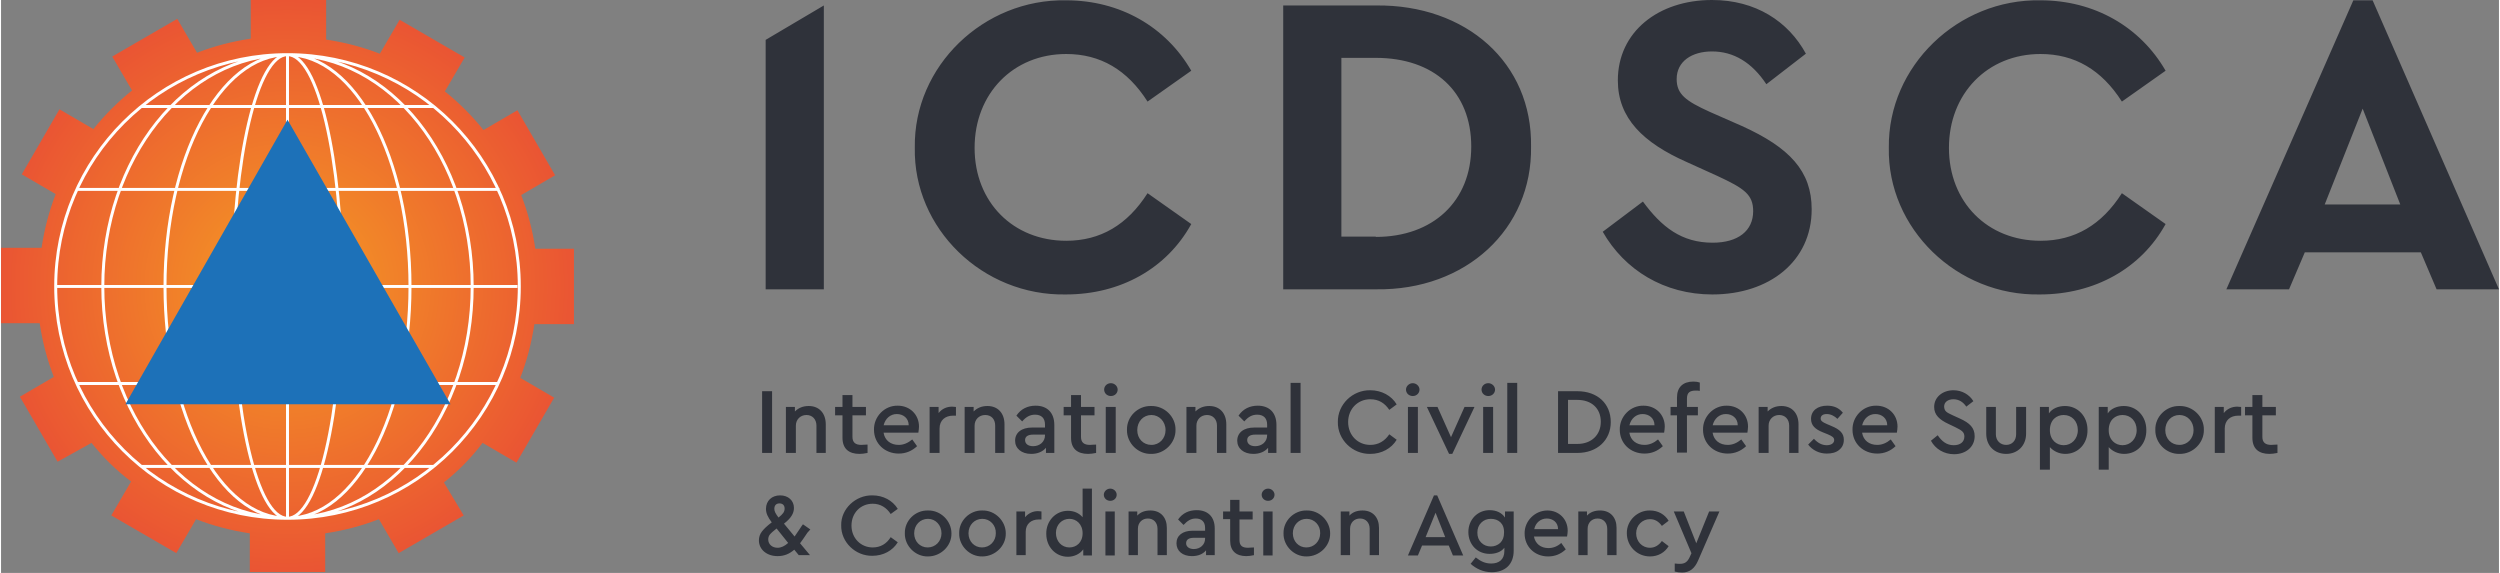 <svg width="240" height="55" viewBox="0 0 218 50" fill="none"
    xmlns="http://www.w3.org/2000/svg">
    <rect x="0" y="0" width="218" height="50" fill="#808080" stroke="none"/>
    <path d="M92.961 0.028C97.646 0.028 101.658 2.329 103.874 6.172L100.059 8.865C98.291 6.088 95.934 4.713 92.961 4.713C88.332 4.713 84.965 8.164 84.965 12.905C84.965 17.646 88.332 21.013 92.961 21.013C95.934 21.013 98.291 19.638 100.059 16.861L103.874 19.554C101.742 23.425 97.702 25.698 92.933 25.698C85.667 25.838 79.607 19.947 79.747 12.877C79.635 5.779 85.751 -0.112 92.961 0.028ZM111.898 0.477H120.005C127.861 0.393 133.64 5.471 133.528 12.793C133.64 19.975 127.861 25.361 120.005 25.249H111.898V0.477ZM119.977 20.676C124.971 20.676 128.309 17.562 128.309 12.793C128.309 7.996 125.055 5.05 119.977 5.05H116.975V20.648H119.977V20.676ZM143.291 17.59C144.918 19.806 146.657 21.181 149.378 21.181C151.595 21.181 152.913 20.143 152.913 18.432C152.913 16.973 152.128 16.44 149.771 15.346L147.106 14.139C143.319 12.456 141.102 10.324 141.102 7.014C141.102 2.777 144.637 0 149.322 0C153.11 0 155.971 1.852 157.514 4.685L154.064 7.35C152.801 5.443 151.202 4.489 149.322 4.489C147.555 4.489 146.236 5.358 146.236 6.901C146.236 8.22 147.022 8.809 149.126 9.763L151.931 10.997C156.083 12.877 158.019 14.925 158.019 18.264C158.019 22.808 154.316 25.698 149.35 25.698C145.142 25.698 141.691 23.566 139.784 20.227L143.291 17.59ZM177.994 0.028C182.679 0.028 186.691 2.329 188.907 6.172L185.092 8.865C183.324 6.088 180.968 4.713 177.994 4.713C173.365 4.713 169.999 8.164 169.999 12.905C169.999 17.646 173.365 21.013 177.994 21.013C180.968 21.013 183.324 19.638 185.092 16.861L188.907 19.554C186.775 23.425 182.707 25.698 177.938 25.698C170.7 25.838 164.612 19.947 164.752 12.877C164.668 5.779 170.784 -0.112 177.994 0.028ZM211.183 22.023H201.055L199.68 25.249H194.21L205.291 0.028H206.974L218 25.249H212.557L211.183 22.023ZM206.105 9.482L202.794 17.843H209.387L206.105 9.482ZM66.421 34.142H67.291V39.529H66.421V34.142ZM72.032 39.529H71.162V37.144C71.162 36.583 70.798 36.218 70.293 36.218C69.76 36.218 69.367 36.611 69.367 37.144V39.529H68.497V35.517H69.283V35.91C69.591 35.601 69.984 35.433 70.489 35.433C71.415 35.433 71.976 36.078 71.976 37.032V39.529H72.032ZM75.623 39.529C75.343 39.585 75.118 39.613 74.922 39.613C73.996 39.613 73.435 39.164 73.435 38.21V36.246H72.79V35.517H73.435V34.479H74.305V35.517H75.483V36.246H74.305V38.126C74.305 38.631 74.585 38.828 75.09 38.828C75.202 38.828 75.371 38.799 75.623 38.799V39.529ZM77.026 37.789C77.138 38.435 77.643 38.828 78.344 38.828C78.765 38.828 79.158 38.659 79.523 38.351L79.944 38.94C79.495 39.361 78.962 39.585 78.344 39.585C77.11 39.585 76.184 38.687 76.184 37.509C76.156 36.359 77.11 35.377 78.26 35.405C79.326 35.405 80.112 36.19 80.112 37.228C80.112 37.397 80.084 37.565 80.056 37.761H77.026V37.789ZM79.214 37.116C79.214 36.499 78.737 36.134 78.176 36.134C77.615 36.134 77.166 36.527 77.026 37.116H79.214ZM83.338 36.275H83.086C82.412 36.275 81.907 36.667 81.907 37.397V39.529H81.038V35.517H81.823V36.05C82.104 35.685 82.525 35.489 83.001 35.489C83.114 35.489 83.226 35.517 83.338 35.517V36.275ZM87.602 39.529H86.761V37.144C86.761 36.583 86.424 36.218 85.891 36.218C85.358 36.218 84.965 36.611 84.965 37.144V39.529H84.096V35.517H84.881V35.91C85.19 35.601 85.582 35.433 86.087 35.433C87.013 35.433 87.574 36.078 87.574 37.032V39.529H87.602ZM91.979 39.529H91.193V39.08C90.913 39.417 90.464 39.613 89.903 39.613C89.061 39.613 88.5 39.136 88.5 38.463C88.5 37.761 89.061 37.312 89.987 37.312H91.109V37.06C91.109 36.499 90.801 36.19 90.24 36.19C89.791 36.19 89.454 36.387 89.117 36.779L88.612 36.275C89.005 35.685 89.594 35.405 90.296 35.405C91.278 35.405 91.923 35.994 91.923 37.088V39.529H91.979ZM91.109 37.93H90.071C89.622 37.93 89.37 38.098 89.37 38.407C89.37 38.743 89.65 38.94 90.071 38.94C90.66 38.94 91.109 38.547 91.109 37.986V37.93ZM95.57 39.529C95.289 39.585 95.065 39.613 94.868 39.613C93.943 39.613 93.382 39.164 93.382 38.21V36.246H92.736V35.517H93.382V34.479H94.251V35.517H95.43V36.246H94.251V38.126C94.251 38.631 94.532 38.828 95.037 38.828C95.149 38.828 95.317 38.799 95.57 38.799V39.529ZM96.86 33.441C97.169 33.441 97.45 33.694 97.45 34.002C97.45 34.311 97.197 34.563 96.86 34.563C96.524 34.563 96.271 34.311 96.271 34.002C96.271 33.694 96.524 33.441 96.86 33.441ZM96.412 35.517H97.281V39.529H96.412V35.517ZM100.367 35.433C101.545 35.405 102.527 36.387 102.499 37.509C102.527 38.631 101.545 39.641 100.367 39.613C99.217 39.641 98.235 38.659 98.263 37.509C98.235 36.359 99.217 35.405 100.367 35.433ZM100.395 36.218C99.694 36.218 99.161 36.779 99.161 37.537C99.161 38.294 99.694 38.828 100.395 38.828C101.097 38.828 101.63 38.266 101.63 37.537C101.63 36.779 101.069 36.218 100.395 36.218ZM106.988 39.529H106.118V37.144C106.118 36.583 105.754 36.218 105.249 36.218C104.716 36.218 104.323 36.611 104.323 37.144V39.529H103.453V35.517H104.239V35.91C104.547 35.601 104.94 35.433 105.445 35.433C106.371 35.433 106.932 36.078 106.932 37.032V39.529H106.988ZM111.365 39.529H110.579V39.08C110.298 39.417 109.85 39.613 109.289 39.613C108.447 39.613 107.886 39.136 107.886 38.463C107.886 37.761 108.447 37.312 109.373 37.312H110.495V37.06C110.495 36.499 110.186 36.19 109.625 36.19C109.176 36.19 108.84 36.387 108.503 36.779L107.998 36.275C108.391 35.685 108.98 35.405 109.681 35.405C110.663 35.405 111.308 35.994 111.308 37.088V39.529H111.365ZM110.495 37.93H109.457C109.008 37.93 108.755 38.098 108.755 38.407C108.755 38.743 109.036 38.94 109.457 38.94C110.046 38.94 110.495 38.547 110.495 37.986V37.93ZM112.543 33.413H113.413V39.529H112.543V33.413ZM119.5 34.058C120.482 34.058 121.352 34.535 121.801 35.293L121.156 35.77C120.763 35.18 120.23 34.844 119.5 34.844C118.406 34.844 117.565 35.685 117.565 36.836C117.565 37.986 118.406 38.828 119.5 38.828C120.202 38.828 120.763 38.491 121.156 37.902L121.801 38.379C121.352 39.136 120.482 39.613 119.5 39.613C117.957 39.641 116.639 38.379 116.667 36.836C116.639 35.293 117.957 34.03 119.5 34.058ZM123.204 33.441C123.512 33.441 123.793 33.694 123.793 34.002C123.793 34.311 123.54 34.563 123.204 34.563C122.867 34.563 122.614 34.311 122.614 34.002C122.614 33.694 122.895 33.441 123.204 33.441ZM122.783 35.517H123.652V39.529H122.783V35.517ZM128.59 35.517L126.654 39.613H126.374L124.438 35.517H125.364L126.542 38.154L127.72 35.517H128.59ZM129.796 33.441C130.105 33.441 130.386 33.694 130.386 34.002C130.386 34.311 130.133 34.563 129.796 34.563C129.46 34.563 129.207 34.311 129.207 34.002C129.207 33.694 129.46 33.441 129.796 33.441ZM129.347 35.517H130.217V39.529H129.347V35.517ZM131.452 33.413H132.321V39.529H131.452V33.413ZM135.884 34.142H137.567C139.335 34.142 140.485 35.236 140.485 36.836C140.485 38.407 139.307 39.529 137.567 39.529H135.884V34.142ZM137.567 38.743C138.802 38.743 139.615 37.958 139.615 36.808C139.615 35.657 138.83 34.9 137.567 34.9H136.754V38.743H137.567ZM142.112 37.789C142.225 38.435 142.73 38.828 143.431 38.828C143.852 38.828 144.244 38.659 144.609 38.351L145.03 38.94C144.581 39.361 144.048 39.585 143.431 39.585C142.196 39.585 141.271 38.687 141.271 37.509C141.243 36.359 142.196 35.377 143.347 35.405C144.413 35.405 145.198 36.19 145.198 37.228C145.198 37.397 145.17 37.565 145.142 37.761H142.112V37.789ZM144.301 37.116C144.301 36.499 143.824 36.134 143.263 36.134C142.701 36.134 142.253 36.527 142.112 37.116H144.301ZM147.134 35.517H148.088V36.246H147.134V39.501H146.264V36.246H145.703V35.517H146.264V34.703C146.264 33.778 146.797 33.301 147.695 33.301C147.92 33.301 148.088 33.329 148.256 33.385V34.114C148.116 34.086 148.004 34.086 147.92 34.086C147.387 34.086 147.134 34.255 147.134 34.788V35.517ZM149.378 37.789C149.491 38.435 149.996 38.828 150.697 38.828C151.118 38.828 151.511 38.659 151.875 38.351L152.296 38.94C151.847 39.361 151.314 39.585 150.697 39.585C149.463 39.585 148.537 38.687 148.537 37.509C148.509 36.359 149.463 35.377 150.613 35.405C151.679 35.405 152.464 36.19 152.464 37.228C152.464 37.397 152.436 37.565 152.408 37.761H149.378V37.789ZM151.567 37.116C151.567 36.499 151.09 36.134 150.529 36.134C149.968 36.134 149.519 36.527 149.378 37.116H151.567ZM156.897 39.529H156.055V37.144C156.055 36.583 155.691 36.218 155.186 36.218C154.653 36.218 154.26 36.611 154.26 37.144V39.529H153.39V35.517H154.176V35.91C154.484 35.601 154.877 35.433 155.382 35.433C156.308 35.433 156.869 36.078 156.869 37.032V39.529H156.897ZM158.216 38.294C158.552 38.659 158.917 38.855 159.338 38.855C159.703 38.855 159.983 38.687 159.983 38.407C159.983 38.182 159.815 38.07 159.422 37.902L159.001 37.733C158.3 37.453 157.963 37.116 157.963 36.555C157.963 35.826 158.552 35.405 159.366 35.405C159.955 35.405 160.404 35.601 160.741 36.022L160.264 36.555C160.011 36.303 159.674 36.134 159.338 36.134C159.001 36.134 158.805 36.275 158.805 36.527C158.805 36.723 158.945 36.836 159.338 37.004L159.731 37.172C160.488 37.481 160.825 37.818 160.825 38.379C160.825 38.771 160.684 39.052 160.404 39.276C160.123 39.501 159.759 39.585 159.338 39.585C158.664 39.585 158.075 39.276 157.711 38.799L158.216 38.294ZM162.424 37.789C162.536 38.435 163.041 38.828 163.742 38.828C164.163 38.828 164.556 38.659 164.921 38.351L165.341 38.94C164.893 39.361 164.36 39.585 163.742 39.585C162.508 39.585 161.582 38.687 161.582 37.509C161.554 36.359 162.508 35.377 163.658 35.405C164.724 35.405 165.51 36.19 165.51 37.228C165.51 37.397 165.482 37.565 165.454 37.761H162.424V37.789ZM164.612 37.116C164.612 36.499 164.135 36.134 163.574 36.134C163.013 36.134 162.564 36.527 162.424 37.116H164.612ZM169.017 37.986C169.381 38.519 169.802 38.855 170.419 38.855C170.98 38.855 171.345 38.575 171.345 38.098C171.345 37.705 171.121 37.565 170.56 37.285L169.97 37.004C169.185 36.639 168.708 36.218 168.708 35.517C168.708 34.647 169.465 34.058 170.391 34.058C171.149 34.058 171.794 34.451 172.131 35.012L171.513 35.489C171.233 35.068 170.84 34.844 170.391 34.844C169.942 34.844 169.578 35.068 169.578 35.489C169.606 35.91 169.802 35.994 170.335 36.246L170.952 36.527C171.822 36.92 172.243 37.341 172.243 38.07C172.243 38.996 171.485 39.641 170.447 39.641C169.578 39.641 168.82 39.192 168.427 38.463L169.017 37.986ZM173.253 35.517H174.094V37.902C174.094 38.463 174.487 38.828 174.992 38.828C175.497 38.828 175.862 38.463 175.862 37.902V35.517H176.732V37.846C176.732 38.912 175.974 39.613 174.992 39.613C173.982 39.613 173.253 38.912 173.253 37.846V35.517ZM180.154 39.613C179.621 39.613 179.144 39.389 178.808 39.024V40.988H177.938V35.517H178.723V36.078C179.004 35.657 179.537 35.433 180.126 35.433C181.248 35.433 182.09 36.331 182.09 37.509C182.118 38.715 181.276 39.613 180.154 39.613ZM180.014 36.218C179.397 36.218 178.808 36.639 178.808 37.537C178.808 38.407 179.397 38.855 180.014 38.855C180.687 38.855 181.248 38.322 181.248 37.537C181.248 36.751 180.715 36.218 180.014 36.218ZM185.288 39.613C184.755 39.613 184.278 39.389 183.942 39.024V40.988H183.072V35.517H183.857V36.078C184.138 35.657 184.671 35.433 185.26 35.433C186.382 35.433 187.224 36.331 187.224 37.509C187.252 38.715 186.438 39.613 185.288 39.613ZM185.148 36.218C184.531 36.218 183.942 36.639 183.942 37.537C183.942 38.407 184.531 38.855 185.148 38.855C185.821 38.855 186.382 38.322 186.382 37.537C186.382 36.751 185.849 36.218 185.148 36.218ZM190.114 35.433C191.292 35.405 192.274 36.387 192.246 37.509C192.274 38.631 191.292 39.641 190.114 39.613C188.963 39.641 187.981 38.659 188.01 37.509C187.981 36.359 188.963 35.405 190.114 35.433ZM190.114 36.218C189.412 36.218 188.879 36.779 188.879 37.537C188.879 38.294 189.412 38.828 190.114 38.828C190.815 38.828 191.348 38.266 191.348 37.537C191.348 36.779 190.815 36.218 190.114 36.218ZM195.5 36.275H195.248C194.574 36.275 194.069 36.667 194.069 37.397V39.529H193.2V35.517H193.985V36.05C194.266 35.685 194.687 35.489 195.163 35.489C195.276 35.489 195.388 35.517 195.5 35.517V36.275ZM198.67 39.529C198.39 39.585 198.165 39.613 197.969 39.613C197.043 39.613 196.482 39.164 196.482 38.21V36.246H195.837V35.517H196.482V34.479H197.352V35.517H198.53V36.246H197.352V38.126C197.352 38.631 197.632 38.828 198.137 38.828C198.249 38.828 198.418 38.799 198.67 38.799V39.529ZM70.377 46.486C70.068 46.935 69.872 47.244 69.732 47.412L70.601 48.45H69.619L69.227 47.973C68.806 48.338 68.357 48.534 67.768 48.534C66.814 48.534 66.141 47.945 66.141 47.16C66.141 46.879 66.225 46.627 66.393 46.402C66.561 46.178 66.842 45.897 67.263 45.589C66.926 45.14 66.758 44.803 66.758 44.41C66.758 43.709 67.263 43.232 67.992 43.232C68.694 43.232 69.199 43.681 69.199 44.326C69.199 44.803 68.946 45.224 68.329 45.701L69.255 46.823C69.311 46.739 69.479 46.486 69.732 46.122C69.788 46.038 69.872 45.897 69.984 45.757L70.629 46.206L70.377 46.486ZM67.684 46.122C67.403 46.346 67.207 46.514 67.094 46.655C67.01 46.767 66.954 46.907 66.954 47.075C66.954 47.496 67.291 47.805 67.768 47.805C68.076 47.805 68.385 47.665 68.694 47.384L67.684 46.122ZM67.852 45.168C68.245 44.859 68.385 44.663 68.385 44.382C68.385 44.102 68.217 43.933 67.936 43.933C67.656 43.933 67.487 44.102 67.487 44.41C67.487 44.635 67.6 44.831 67.852 45.168ZM76.044 43.232C76.998 43.232 77.811 43.681 78.26 44.41L77.643 44.859C77.278 44.298 76.745 43.962 76.072 43.962C75.006 43.962 74.22 44.775 74.22 45.869C74.22 46.963 75.034 47.777 76.072 47.777C76.745 47.777 77.278 47.468 77.643 46.879L78.26 47.328C77.811 48.057 76.998 48.506 76.044 48.506C74.585 48.534 73.294 47.328 73.323 45.841C73.294 44.41 74.585 43.204 76.044 43.232ZM80.897 44.551C82.019 44.523 82.945 45.476 82.945 46.542C82.973 47.637 82.019 48.562 80.897 48.562C79.803 48.59 78.849 47.637 78.877 46.542C78.849 45.448 79.775 44.523 80.897 44.551ZM80.897 45.28C80.224 45.28 79.691 45.813 79.691 46.542C79.691 47.244 80.196 47.777 80.869 47.777C81.543 47.777 82.076 47.244 82.076 46.542C82.076 45.841 81.571 45.28 80.897 45.28ZM85.638 44.551C86.761 44.523 87.686 45.476 87.686 46.542C87.715 47.637 86.761 48.562 85.638 48.562C84.544 48.59 83.591 47.637 83.619 46.542C83.591 45.448 84.544 44.523 85.638 44.551ZM85.638 45.28C84.965 45.28 84.432 45.813 84.432 46.542C84.432 47.244 84.937 47.777 85.611 47.777C86.284 47.777 86.817 47.244 86.817 46.542C86.845 45.841 86.312 45.28 85.638 45.28ZM90.801 45.336H90.548C89.903 45.336 89.426 45.729 89.426 46.402V48.45H88.612V44.635H89.37V45.14C89.65 44.803 90.043 44.607 90.492 44.607C90.604 44.607 90.716 44.635 90.801 44.635V45.336ZM95.205 42.615V48.478H94.448V47.945C94.167 48.338 93.662 48.59 93.101 48.59C92.035 48.59 91.221 47.721 91.221 46.599C91.193 45.476 92.035 44.579 93.101 44.579C93.634 44.579 94.083 44.775 94.391 45.14V42.643H95.205V42.615ZM93.241 45.28C92.596 45.28 92.063 45.785 92.063 46.514C92.063 47.244 92.568 47.777 93.241 47.777C93.831 47.777 94.391 47.356 94.391 46.542C94.391 45.729 93.831 45.28 93.241 45.28ZM96.804 42.643C97.113 42.643 97.365 42.895 97.365 43.176C97.365 43.484 97.113 43.709 96.804 43.709C96.496 43.709 96.243 43.484 96.243 43.176C96.243 42.895 96.496 42.643 96.804 42.643ZM96.383 44.635H97.197V48.478H96.383V44.635ZM101.742 48.45H100.928V46.15C100.928 45.617 100.592 45.252 100.087 45.252C99.582 45.252 99.217 45.617 99.217 46.15V48.45H98.403V44.635H99.161V44.999C99.441 44.691 99.834 44.551 100.311 44.551C101.209 44.551 101.742 45.168 101.742 46.066V48.45ZM105.922 48.45H105.164V48.029C104.884 48.366 104.463 48.534 103.93 48.534C103.117 48.534 102.583 48.086 102.583 47.412C102.583 46.739 103.117 46.318 103.986 46.318H105.08V46.066C105.08 45.532 104.772 45.252 104.267 45.252C103.846 45.252 103.537 45.448 103.201 45.813L102.724 45.336C103.117 44.775 103.678 44.523 104.351 44.523C105.305 44.523 105.922 45.084 105.922 46.122V48.45ZM105.08 46.935H104.098C103.65 46.935 103.425 47.104 103.425 47.412C103.425 47.721 103.706 47.917 104.098 47.917C104.66 47.917 105.08 47.524 105.08 47.019V46.935ZM109.345 48.45C109.092 48.506 108.868 48.534 108.671 48.534C107.802 48.534 107.269 48.086 107.269 47.188V45.308H106.651V44.635H107.269V43.625H108.082V44.635H109.232V45.336H108.082V47.132C108.082 47.637 108.335 47.805 108.84 47.805C108.952 47.805 109.12 47.777 109.345 47.777V48.45ZM110.579 42.643C110.888 42.643 111.14 42.895 111.14 43.176C111.14 43.484 110.888 43.709 110.579 43.709C110.27 43.709 110.018 43.484 110.018 43.176C110.018 42.895 110.27 42.643 110.579 42.643ZM110.158 44.635H110.972V48.478H110.158V44.635ZM113.946 44.551C115.068 44.523 115.994 45.476 115.994 46.542C116.022 47.637 115.068 48.562 113.946 48.562C112.851 48.59 111.898 47.637 111.926 46.542C111.898 45.448 112.851 44.523 113.946 44.551ZM113.946 45.28C113.272 45.28 112.739 45.813 112.739 46.542C112.739 47.244 113.244 47.777 113.917 47.777C114.591 47.777 115.124 47.244 115.124 46.542C115.152 45.841 114.619 45.28 113.946 45.28ZM120.258 48.45H119.444V46.15C119.444 45.617 119.108 45.252 118.603 45.252C118.098 45.252 117.733 45.617 117.733 46.15V48.45H116.919V44.635H117.677V44.999C117.957 44.691 118.35 44.551 118.827 44.551C119.725 44.551 120.258 45.168 120.258 46.066V48.45ZM126.346 47.609H124.017L123.652 48.478H122.783L125.055 43.232H125.336L127.608 48.478H126.71L126.346 47.609ZM125.195 44.747L124.326 46.879H126.037L125.195 44.747ZM132.013 44.635V48.057C132.013 49.264 131.255 49.937 130.105 49.937C129.347 49.937 128.73 49.629 128.253 49.208L128.702 48.647C129.123 48.983 129.516 49.18 130.049 49.18C130.75 49.18 131.199 48.815 131.199 48.086V47.805C130.919 48.17 130.442 48.338 129.909 48.338C128.843 48.338 128.057 47.524 128.057 46.43C128.057 45.336 128.871 44.523 129.909 44.523C130.498 44.523 130.975 44.747 131.255 45.168V44.635H132.013ZM130.021 45.28C129.684 45.28 129.404 45.392 129.179 45.617C128.955 45.841 128.843 46.122 128.843 46.486C128.843 46.851 128.955 47.132 129.179 47.356C129.404 47.581 129.684 47.693 130.021 47.693C130.329 47.693 130.61 47.581 130.834 47.384C131.059 47.16 131.171 46.879 131.171 46.486C131.199 45.673 130.666 45.28 130.021 45.28ZM133.78 46.823C133.892 47.44 134.369 47.833 135.043 47.833C135.435 47.833 135.828 47.693 136.165 47.384L136.558 47.945C136.109 48.366 135.604 48.562 135.015 48.562C133.836 48.562 132.967 47.693 132.967 46.571C132.938 45.476 133.864 44.551 134.958 44.551C135.968 44.551 136.726 45.308 136.726 46.318C136.726 46.486 136.698 46.655 136.67 46.823H133.78ZM135.884 46.178C135.884 45.589 135.435 45.252 134.902 45.252C134.369 45.252 133.92 45.617 133.808 46.178H135.884ZM140.99 48.45H140.177V46.15C140.177 45.617 139.84 45.252 139.335 45.252C138.83 45.252 138.465 45.617 138.465 46.15V48.45H137.652V44.635H138.409V44.999C138.69 44.691 139.082 44.551 139.559 44.551C140.457 44.551 140.99 45.168 140.99 46.066V48.45ZM143.908 44.551C144.609 44.551 145.198 44.887 145.535 45.448L144.946 45.897C144.665 45.505 144.329 45.308 143.908 45.308C143.234 45.308 142.701 45.841 142.701 46.542C142.701 47.244 143.206 47.805 143.908 47.805C144.301 47.805 144.665 47.608 144.946 47.216L145.535 47.665C145.198 48.226 144.609 48.562 143.908 48.562C142.786 48.562 141.888 47.665 141.888 46.542C141.86 45.448 142.814 44.523 143.908 44.551ZM149.968 44.635L148.116 48.899C147.807 49.629 147.359 49.965 146.713 49.965C146.489 49.965 146.292 49.937 146.068 49.881V49.18C146.32 49.208 146.461 49.208 146.517 49.208C146.91 49.208 147.162 49.067 147.359 48.647L147.527 48.282L145.984 44.635H146.854L147.948 47.412L149.07 44.635H149.968ZM66.73 3.479V25.249H71.808V0.477L66.73 3.479Z" fill="#2F323A"/>
    <path d="M50 28.29V21.71H46.628C46.382 20.066 45.97 18.503 45.395 17.023L48.355 15.296L45.066 9.622L42.105 11.349C41.118 10.115 39.967 8.964 38.734 7.977L40.461 5.016L34.786 1.727L33.059 4.688C31.579 4.112 30.016 3.701 28.372 3.454V0H21.793V3.372C20.148 3.618 18.585 4.03 17.105 4.605L15.378 1.645L9.704 4.934L11.431 7.895C10.197 8.882 9.046 10.033 8.059 11.266L5.099 9.539L1.809 15.214L4.77 16.941C4.194 18.421 3.783 19.984 3.536 21.628H0V28.207H3.372C3.618 29.852 4.03 31.415 4.605 32.895L1.645 34.622L4.934 40.296L7.895 38.651C8.882 39.885 10.033 41.036 11.349 42.023L9.622 44.984L15.296 48.273L17.023 45.312C18.503 45.888 20.066 46.299 21.71 46.546V49.918H28.29V46.546C29.934 46.299 31.497 45.888 32.977 45.312L34.704 48.273L40.378 44.984L38.651 42.105C39.885 41.118 41.036 39.967 42.023 38.651L44.984 40.378L48.273 34.704L45.312 32.977C45.888 31.497 46.299 29.934 46.546 28.29H50Z" fill="url(#paint5_radial)"/>
    <path d="M25 45.23V4.77V45.23ZM12.253 40.707H37.746H12.253ZM6.661 33.47H43.339H6.661ZM4.77 25H45.066H4.77ZM6.661 16.529H43.503H6.661ZM12.253 9.293H37.746H12.253ZM35.691 25C35.691 36.184 30.921 45.23 25 45.23C19.079 45.23 14.309 36.184 14.309 25C14.309 13.816 19.079 4.77 25 4.77C30.921 4.77 35.691 13.816 35.691 25ZM29.77 25C29.77 36.184 27.631 45.23 25 45.23C22.368 45.23 20.23 36.184 20.23 25C20.23 13.816 22.368 4.77 25 4.77C27.631 4.77 29.77 13.816 29.77 25ZM41.118 25C41.118 36.184 33.964 45.23 25 45.23C16.118 45.23 8.881 36.184 8.881 25C8.881 13.816 16.118 4.77 25 4.77C33.964 4.77 41.118 13.816 41.118 25ZM45.23 25C45.23 36.184 36.184 45.23 25 45.23C13.816 45.23 4.77 36.184 4.77 25C4.77 13.816 13.816 4.77 25 4.77C36.184 4.77 45.23 13.816 45.23 25Z" stroke="white" stroke-width="0.26" stroke-miterlimit="10"/>
    <path d="M25 10.444L10.855 35.28H39.227L25 10.444Z" fill="#1D71B8"/>
    <defs>
        <radialGradient id="paint5_radial" cx="0" cy="0" r="1" gradientUnits="userSpaceOnUse" gradientTransform="translate(25.011 25.01) scale(25.011)">
            <stop stop-color="#F59C23"/>
            <stop offset="1" stop-color="#EA5533"/>
        </radialGradient>
    </defs>
</svg>
